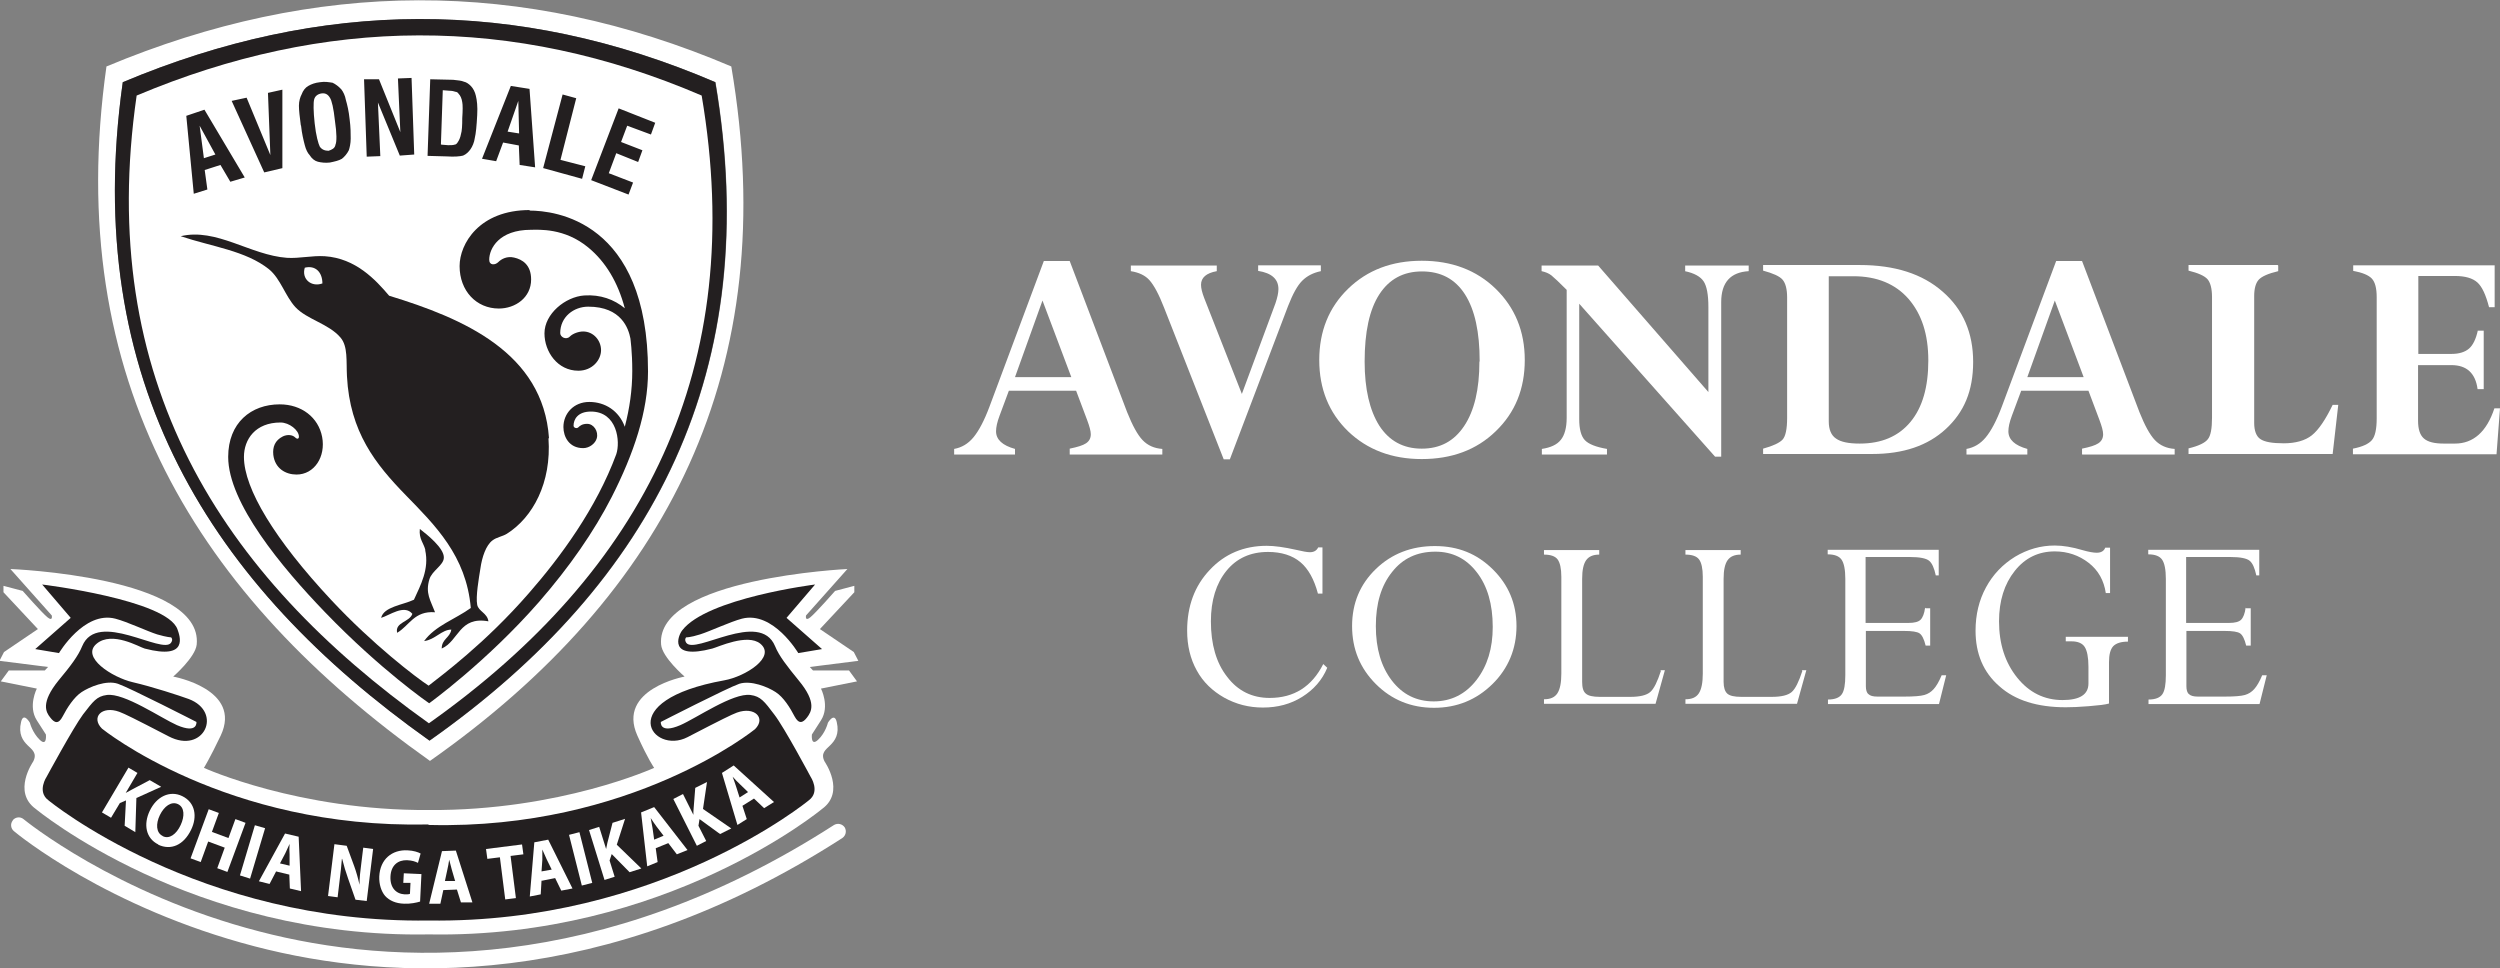 <?xml version="1.0" encoding="UTF-8"?>
<svg id="Layer_1" data-name="Layer 1" xmlns="http://www.w3.org/2000/svg" viewBox="0 0 93.67 36.28">
  <rect x="0" y="0" width="93.67" height="36.28" fill="#808080" stroke="none"/>
  <defs>
    <style>
      .cls-1, .cls-2 {
        fill: #fff;
      }

      .cls-2, .cls-3 {
        fill-rule: evenodd;
      }

      .cls-3, .cls-4 {
        fill: #231f20;
      }
    </style>
  </defs>
  <g>
    <path class="cls-2" d="m4.6,3.08C12.02-.04,19.37-.11,26.81,3.08c1.82,10.74-2.26,18.72-10.71,24.67C7.91,21.94,3.02,14.27,4.6,3.08h0Zm-.61-.59c7.82-3.27,15.57-3.34,23.41,0,1.93,11.34-2.38,19.76-11.29,26.02C7.47,22.38,2.32,14.29,3.99,2.48h0Z"/>
    <path class="cls-3" d="m4.6,3.08C12.02-.04,19.37-.11,26.8,3.08c1.82,10.74-2.26,18.72-10.71,24.67C7.9,21.94,3.02,14.28,4.6,3.08h0Z"/>
    <path class="cls-1" d="m16.09,30.35c4.89.03,8.42-1.58,8.42-1.58,0,0-.23-.32-.63-1.21-.78-1.74,1.77-2.21,1.77-2.21,0,0-.84-.72-.88-1.2-.21-2.49,6.98-2.83,6.98-2.83l-1.55,1.74s-.05.24.16.07c.21-.17.93-.99.93-.99l.72-.19v.24l-1.29,1.38,1.27.86.17.33-1.82.23.12.13h1.35l.3.41-1.35.27s.34.66,0,1.19l-.34.53s-.05.46.23.2c.28-.26.37-.64.37-.64,0,0,.24-.41.33-.03.11.46-.07.7-.24.87-.17.17-.38.3-.21.62,0,0,.79,1.13-.1,1.77,0,0-5.84,4.86-14.73,4.7h0c-8.89.16-14.73-4.7-14.73-4.7-.89-.64-.1-1.77-.1-1.77.17-.32-.04-.45-.21-.62-.17-.17-.35-.41-.24-.87.09-.39.33.03.33.03,0,0,.09.37.37.64.28.27.23-.2.23-.2l-.34-.53c-.34-.53,0-1.19,0-1.19l-1.35-.27.3-.41h1.35l.12-.13-1.82-.23.17-.33,1.27-.86-1.29-1.38v-.24l.72.19s.72.82.93.99c.21.17.16-.07.16-.07l-1.55-1.74s7.23.28,6.98,2.83c-.05.48-.88,1.2-.88,1.2,0,0,2.6.47,1.78,2.21-.42.88-.63,1.21-.63,1.21,0,0,3.54,1.61,8.42,1.58h0Z"/>
    <path class="cls-4" d="m16.09,30.91c7.57.18,12.2-3.59,12.2-3.59.42-.42-.02-.86-.68-.62-.21.08-.54.24-1.85.92-1.31.68-2.84-1.37,1.38-2.13.78-.14,1.95-.87,1.35-1.37-.48-.4-1.6.13-1.8.18-1.67.44-1.28-.49-1.13-.68.92-1.21,4.98-1.72,4.98-1.72l-1.07,1.25,1.33,1.17-.89.15s-.94-1.59-2.11-1.29c-.45.12-1.19.47-1.57.59-.38.12-.52.11-.52.11,0,0-.08.07,0,.2.32.47,2.76-1.24,3.33.13.15.37.45.75.89,1.29.68.82.47,1.17.31,1.38-.16.21-.31.26-.47-.04-.16-.31-.41-.72-.71-.91-.29-.19-.92-.45-1.36-.31-.44.15-2.94,1.43-2.94,1.43,0,0-.06.46.73.12.6-.26,1.98-1.22,2.63-1.13.38.05.52.24.89.73.38.49,1.36,2.33,1.36,2.33,0,0,.38.56-.07.89,0,0-5.6,4.62-14.24,4.5h0c-8.63.12-14.24-4.5-14.24-4.5-.45-.33-.07-.89-.07-.89,0,0,.99-1.83,1.36-2.33.38-.49.51-.68.89-.73.65-.09,2.04.87,2.63,1.13.79.34.73-.12.73-.12,0,0-2.5-1.28-2.94-1.43-.44-.15-1.07.12-1.36.31-.29.19-.55.6-.71.91-.16.31-.31.25-.47.04-.16-.2-.36-.55.31-1.38.45-.54.74-.92.89-1.29.57-1.37,3.01.34,3.33-.13.09-.13,0-.2,0-.2,0,0-.14,0-.52-.11-.38-.12-1.11-.47-1.57-.59-1.17-.3-2.11,1.29-2.11,1.29l-.89-.15,1.33-1.17-1.07-1.25s4.68.57,5.07,1.68c.08.23.45,1.16-1.23.72-.19-.05-1.22-.67-1.8-.18-.6.5.58,1.26,1.35,1.44.77.18,1.74.5,2.1.63,1.3.49.57,2.09-.75,1.4-1.31-.68-1.64-.84-1.85-.92-.66-.24-1.07.21-.65.63,0,0,4.63,3.76,12.2,3.59h0Z"/>
    <path class="cls-2" d="m5.12,3.58c7.05-2.97,14.09-3.04,21.17,0,1.73,10.2-2.15,17.81-10.22,23.52C8.24,21.52,3.58,14.22,5.12,3.58h0Z"/>
    <path class="cls-3" d="m7.63,5.93l.44-.14-.59-1.08.16,1.22h0Zm-.37,1.33l-.28-2.92.68-.23,1.51,2.54-.54.16-.37-.63-.59.19.1.73-.51.16h0Zm2.64-.8l-1.22-2.68.56-.12.89,2.15-.09-2.33.54-.12v2.94l-.68.16h0Zm1.89-1.84c.05.47.14.77.19.87.07.11.19.16.33.16.12-.04.24-.09.26-.23.05-.11.05-.42-.02-.89-.05-.47-.12-.77-.19-.87-.07-.12-.17-.18-.31-.16-.14.02-.25.1-.28.23-.03.11-.03.44.02.89h0Zm-.52.07c-.04-.3-.07-.56-.07-.73s.05-.33.1-.42c.05-.14.14-.26.25-.32.12-.07.26-.12.44-.14.19-.03.33,0,.47.02.11.05.23.14.33.25.07.09.14.23.17.4.05.17.11.42.14.72.04.3.04.54.04.72,0,.19-.04.35-.07.44-.07.14-.17.25-.26.32-.12.07-.26.1-.45.14-.17.02-.33,0-.45-.03-.12-.03-.23-.12-.31-.25-.07-.07-.14-.21-.18-.37-.05-.19-.11-.44-.14-.73h0Zm2.47,1.17l-.1-2.89h.56l.8,1.98-.09-2.01.51-.02.1,2.87-.54.04-.82-1.99.09,2.01-.51.02h0Zm2.8-.44l.25.02c.1,0,.19,0,.24-.02.05,0,.09-.04.12-.09.05-.07.1-.18.12-.3.04-.12.05-.33.05-.61.02-.28.02-.49,0-.59-.02-.14-.07-.25-.14-.32-.02-.04-.07-.07-.11-.07-.05-.02-.14-.04-.23-.04l-.25-.02-.07,2.03h0Zm-.52.42l.1-2.87.86.02c.18.02.31.03.4.07.1.02.19.09.26.16.09.09.16.23.19.37.04.16.07.4.05.72-.02.4-.05.7-.09.86-.02.16-.09.32-.16.42-.07.1-.16.19-.28.24-.11.03-.33.05-.61.03l-.73-.02h0Zm2.99-.91l.44.07-.03-1.22-.4,1.15h0Zm-.95,1.02l1.08-2.73.7.11.21,2.94-.58-.09-.03-.73-.59-.11-.26.7-.52-.09h0Zm2.29.35l.73-2.76.51.14-.59,2.31.93.24-.12.47-1.45-.4h0Zm1.8.45l1.03-2.69,1.37.54-.16.44-.89-.33-.23.61.8.31-.16.44-.82-.33-.28.75.91.35-.17.45-1.4-.54h0Z"/>
    <path class="cls-1" d="m.48,30.74c-.1.12-.08.3.04.4.14.12,3.5,2.88,9.03,4.32,5.1,1.33,13.07,1.7,22.01-4.06.13-.09.17-.26.09-.4-.09-.13-.26-.17-.4-.09-8.76,5.64-16.54,5.29-21.53,3.99-5.42-1.4-8.8-4.18-8.84-4.21-.12-.1-.3-.08-.4.04Z"/>
    <path class="cls-1" d="m4.81,28.76l.34.2-.44.75h0c.07-.04.14-.08.22-.12l.68-.36.43.25-.93.42-.04,1.28-.4-.24.05-.95-.23.1-.33.55-.34-.2,1-1.69Z"/>
    <path class="cls-1" d="m5.93,31.64c-.47-.23-.56-.76-.32-1.26.25-.53.75-.78,1.22-.55.49.24.57.77.33,1.26-.28.58-.76.78-1.23.56h0Zm.17-.31c.24.12.51-.07.67-.42.15-.32.15-.66-.1-.78-.25-.12-.52.08-.68.41-.16.33-.14.66.1.78h0Z"/>
    <path class="cls-1" d="m8.2,30.46l-.26.71.62.23.26-.71.38.14-.68,1.84-.38-.14.28-.77-.62-.23-.28.77-.38-.14.68-1.84.38.14Z"/>
    <path class="cls-1" d="m9.93,31.04l-.56,1.88-.38-.12.56-1.88.38.11Z"/>
    <path class="cls-1" d="m10.34,32.66l-.24.46-.4-.1.98-1.79.51.12.09,2.04-.42-.1-.02-.52-.5-.12Zm.51-.22v-.43c-.01-.12-.01-.27,0-.39h0c-.05.11-.11.24-.16.35l-.2.38.38.09Z"/>
    <path class="cls-1" d="m12.29,33.58l.24-1.95.46.06.28.76c.08.22.15.47.2.7h0c0-.26.03-.52.07-.82l.07-.57.37.05-.24,1.95-.42-.05-.28-.8c-.08-.22-.16-.49-.22-.73h-.01c-.02.26-.05.54-.09.85l-.07.59-.37-.05Z"/>
    <path class="cls-1" d="m15.74,33.78c-.13.04-.36.09-.6.08-.32-.01-.55-.12-.71-.29-.15-.18-.23-.44-.22-.73.03-.65.48-1.01,1.06-.98.23.01.4.07.49.12l-.1.35c-.1-.05-.21-.09-.41-.1-.33-.01-.6.18-.62.61-.02.41.2.65.53.67.09,0,.16,0,.2-.02l.02-.41h-.27s.02-.36.02-.36l.66.03-.05,1.03Z"/>
    <path class="cls-1" d="m16.61,33.35l-.11.51h-.42s.48-1.97.48-1.97l.52-.02.62,1.94h-.43s-.15-.48-.15-.48l-.51.02Zm.44-.35l-.12-.41c-.03-.12-.07-.26-.1-.38h0c-.02.12-.04.27-.07.38l-.09.42h.39Z"/>
    <path class="cls-1" d="m18.74,32.12l-.48.06-.05-.37,1.35-.17.05.37-.48.06.2,1.58-.4.05-.2-1.58Z"/>
    <path class="cls-1" d="m20.29,32.99l-.03.52-.41.08.17-2.03.52-.1.91,1.83-.42.08-.23-.47-.5.1Zm.38-.41l-.19-.39c-.05-.11-.11-.25-.16-.36h0c0,.12,0,.27,0,.39l-.03.43.39-.07Z"/>
    <path class="cls-1" d="m21.71,31.18l.48,1.9-.39.1-.48-1.9.39-.1Z"/>
    <path class="cls-1" d="m22.07,31.1l.38-.12.26.83h0c.02-.09.03-.16.05-.24l.19-.74.47-.15-.31.97.92.89-.44.14-.67-.68-.08.24.19.61-.38.12-.58-1.87Z"/>
    <path class="cls-1" d="m24.57,31.79l.07.51-.39.16-.23-2.02.49-.2,1.25,1.61-.4.16-.32-.42-.47.19Zm.29-.48l-.26-.34c-.07-.1-.16-.22-.22-.32h0c.02.12.05.27.07.38l.06.43.36-.15Z"/>
    <path class="cls-1" d="m25.24,29.93l.35-.18.39.78h0c0-.09,0-.17.01-.25l.06-.76.44-.22-.15,1.01,1.06.73-.42.21-.77-.56-.04.25.29.57-.35.18-.88-1.75Z"/>
    <path class="cls-1" d="m27.82,30.2l.16.49-.35.22-.58-1.95.44-.28,1.51,1.37-.37.23-.38-.36-.43.27Zm.21-.52l-.31-.3c-.09-.08-.19-.19-.27-.28h0c.04.12.1.26.13.37l.13.41.33-.21Z"/>
    <path class="cls-4" d="m20.55,16.42c.12,1.67-.59,2.97-1.56,3.58-.16.1-.39.13-.54.25-.24.18-.39.62-.45,1.05-.06.37-.18,1.06-.12,1.36.05.25.38.31.42.62-1.1-.2-1.11.74-1.75,1.02,0-.36.31-.4.36-.71-.36,0-.61.38-1.02.43.42-.58,1.17-.82,1.75-1.24-.17-1.96-1.34-3.1-2.44-4.23-1.13-1.16-2.09-2.36-2.2-4.45-.03-.57.04-1.12-.24-1.45-.44-.52-1.26-.68-1.69-1.14-.38-.41-.56-1.07-.99-1.42-.87-.7-2.16-.85-3.31-1.24,1.34-.32,2.61.71,3.98.81.46.03.94-.09,1.42-.06,1.16.08,1.9.88,2.41,1.48,2.78.85,5.77,2.13,5.99,5.34Z"/>
    <path class="cls-1" d="m11.42,10.03c-.13.42.24.74.66.59,0-.42-.26-.69-.66-.59Z"/>
    <path class="cls-4" d="m15.94,20.62c-.06-.27-.25-.42-.21-.8.25.19.92.72.9,1.08-.01.28-.44.48-.54.8-.16.53.04.79.21,1.24-.78-.06-.96.5-1.42.77-.09-.4.47-.4.57-.71-.3-.37-.86.06-1.17.15.1-.42.81-.48,1.23-.68.25-.55.58-1.15.42-1.86Z"/>
    <path class="cls-4" d="m19.85,7.87c-1.9,0-2.63,1.27-2.63,2.1,0,.93.63,1.59,1.47,1.59.62,0,1.21-.41,1.21-1.09,0-.55-.33-.75-.64-.82-.26-.06-.47.05-.59.17-.12.12-.34.13-.34-.09,0-.42.37-1.12,1.56-1.12.29,0,1.26-.08,2.16.67.64.53,1.1,1.29,1.36,2.27-.4-.33-.91-.52-1.52-.48-.71.05-1.49.69-1.49,1.42,0,.69.49,1.4,1.27,1.4.52,0,.85-.4.85-.77s-.29-.7-.67-.7c-.16,0-.38.07-.5.19-.14.14-.36.02-.36-.13,0-.61.51-.99,1.05-.99,1.25,0,1.51.83,1.58,1.19,0,.02.07.48.07,1.22,0,.71-.1,1.4-.28,2.09-.22-.6-.74-.93-1.33-.93s-.97.44-.97.94c0,.36.21.79.74.79.24,0,.46-.18.51-.37.07-.25-.11-.54-.36-.54-.18,0-.27.07-.33.13-.06.06-.18.02-.18-.06,0-.23.15-.53.65-.53.99,0,1.11,1.13.95,1.6-.75,2.03-2.09,3.85-3.27,5.2-1.65,1.9-3.32,3.12-3.76,3.47-.45-.29-2.09-1.54-3.65-3.21-2.11-2.26-3.27-4.17-3.27-5.36,0-.66.43-1.29,1.37-1.29.33,0,.69.29.69.53,0,.09-.07.1-.14.03-.1-.1-.29-.12-.46-.04-.3.15-.39.4-.36.69.06.51.46.74.87.74.67,0,1.1-.67.96-1.41-.14-.73-.77-1.22-1.59-1.22-1.07,0-1.93.69-1.93,1.97,0,1.72,2,4.13,3.63,5.82,2.09,2.17,3.9,3.41,3.9,3.41,0,0,2.15-1.55,4.11-3.79,1.15-1.32,2.07-2.65,2.73-3.94.83-1.63,1.36-3.21,1.36-4.7,0-5.67-3.52-6.03-4.44-6.03Z"/>
  </g>
  <g>
    <g>
      <path class="cls-1" d="m40.08,17.02v-.21c.29-.06.49-.12.61-.2.12-.08.18-.19.18-.34,0-.12-.05-.3-.14-.54l-.41-1.09h-2.52l-.35.94c-.09.24-.13.43-.13.58,0,.31.24.53.71.66v.21h-2.28v-.21c.28-.05.52-.19.72-.43.2-.24.41-.63.61-1.17l2.03-5.44h.97l2.15,5.66c.2.5.39.85.58,1.05.19.2.44.31.74.33v.21h-3.47Zm-2.05-2.89h2.11l-1.08-2.87-1.03,2.87Z"/>
      <path class="cls-1" d="m49.49,9.95v.21c-.29.06-.52.18-.7.36-.18.18-.35.49-.53.95l-2.18,5.74h-.23l-2.23-5.67c-.2-.52-.39-.86-.55-1.04-.16-.18-.39-.29-.7-.34v-.21h3.22v.21c-.39.07-.59.24-.59.51,0,.13.04.29.12.5l1.41,3.59,1.26-3.4c.07-.21.11-.39.11-.53,0-.37-.25-.6-.76-.68v-.21h2.34Z"/>
      <path class="cls-1" d="m57.13,13.49c0,1.08-.36,1.97-1.09,2.67-.72.7-1.65,1.04-2.77,1.04s-2.04-.35-2.76-1.04c-.72-.7-1.08-1.59-1.08-2.67s.36-1.97,1.08-2.67c.72-.7,1.64-1.05,2.76-1.05s2.05.35,2.77,1.05c.72.7,1.09,1.59,1.09,2.67Zm-1.69.05c0-1.1-.18-1.93-.55-2.51s-.91-.86-1.61-.86-1.23.29-1.6.86c-.37.57-.55,1.41-.55,2.52,0,1.03.19,1.83.55,2.4.37.57.9.86,1.59.86s1.21-.28,1.59-.85c.38-.57.57-1.37.57-2.41Z"/>
      <path class="cls-1" d="m63.14,10.16v-.21h2.38v.21c-.68.04-1.03.42-1.03,1.16v5.79h-.23l-5.09-5.73v4.32c0,.38.07.64.21.79.14.15.42.26.83.33v.21h-2.44v-.21c.33-.05.57-.16.71-.34.14-.17.22-.45.22-.82v-4.8c-.28-.28-.47-.46-.57-.54-.1-.08-.23-.13-.37-.16v-.21h2.12l4.13,4.74v-3.18c0-.47-.06-.79-.18-.97-.12-.18-.36-.31-.7-.38Z"/>
      <path class="cls-1" d="m66.06,17.02v-.21c.37-.1.62-.22.73-.34.11-.12.17-.39.17-.81v-4.51c0-.32-.06-.54-.17-.67-.11-.13-.36-.24-.73-.34v-.21h3.62c1.31,0,2.35.33,3.11,1,.76.66,1.14,1.54,1.14,2.63s-.34,1.88-1.02,2.51c-.68.63-1.6.94-2.76.94h-4.09Zm3.38-6.67h-.92v5.44c0,.3.09.52.27.64.18.13.47.19.89.19.82,0,1.45-.27,1.9-.81.45-.54.67-1.31.67-2.3s-.25-1.74-.74-2.31c-.49-.56-1.18-.85-2.07-.85Z"/>
      <path class="cls-1" d="m78.01,17.02v-.21c.29-.06.49-.12.61-.2.12-.08.18-.19.18-.34,0-.12-.05-.3-.14-.54l-.41-1.09h-2.52l-.35.94c-.09.24-.13.43-.13.58,0,.31.24.53.71.66v.21h-2.28v-.21c.28-.05.52-.19.72-.43.2-.24.41-.63.61-1.17l2.03-5.44h.97l2.15,5.66c.2.5.39.85.58,1.05s.44.31.74.33v.21h-3.46Zm-2.05-2.89h2.11l-1.08-2.87-1.03,2.87Z"/>
      <path class="cls-1" d="m85.36,9.95v.21c-.38.09-.62.2-.73.32-.11.12-.17.33-.17.61v4.76c0,.29.08.5.23.6.16.11.45.16.88.16s.8-.1,1.05-.3c.25-.2.51-.58.78-1.14h.21l-.21,1.84h-5.4v-.21c.38-.09.62-.21.72-.34.11-.13.16-.4.16-.81v-4.52c0-.32-.06-.54-.17-.67-.12-.13-.35-.23-.71-.32v-.21h3.34Z"/>
      <path class="cls-1" d="m92.83,12.39h.23v2.19h-.23c-.08-.6-.41-.9-.98-.9h-1.25v2.08c0,.32.07.54.22.67.15.13.39.19.75.19h.41c.69,0,1.19-.44,1.48-1.32h.21l-.13,1.72h-5.38v-.21c.36-.07.59-.18.71-.32.12-.14.18-.41.18-.81v-4.55c0-.33-.06-.56-.18-.69-.12-.13-.36-.23-.7-.29v-.21h5.3v1.57h-.21c-.12-.46-.26-.77-.44-.93-.18-.16-.46-.24-.84-.24h-1.37v2.92h1.25c.28,0,.5-.07.65-.2.15-.13.26-.36.33-.68Z"/>
    </g>
    <g>
      <path class="cls-1" d="m49.55,20.52v1.72h-.17c-.14-.53-.36-.93-.66-1.18-.3-.25-.71-.38-1.21-.38-.66,0-1.18.24-1.56.71-.38.47-.58,1.1-.58,1.89,0,.86.2,1.56.61,2.08.4.53.94.79,1.59.79.91,0,1.58-.42,2.01-1.27l.15.14c-.19.46-.51.82-.94,1.09-.43.27-.92.4-1.47.4-.52,0-1-.12-1.45-.37-.44-.25-.79-.58-1.03-1.02-.24-.43-.36-.93-.36-1.49,0-.92.28-1.68.85-2.28.56-.6,1.28-.9,2.13-.9.29,0,.65.05,1.1.15.25.06.42.09.52.09.15,0,.25-.06.31-.18h.16Z"/>
      <path class="cls-1" d="m50.66,23.46c0-.86.3-1.57.89-2.14.59-.57,1.33-.86,2.21-.86s1.58.29,2.17.87c.59.58.89,1.29.89,2.13s-.3,1.58-.9,2.17c-.6.59-1.33.89-2.19.89s-1.59-.3-2.18-.89c-.59-.59-.89-1.31-.89-2.17Zm.89,0c0,.84.2,1.52.6,2.04.4.52.92.78,1.57.78s1.19-.27,1.6-.8c.41-.53.61-1.19.61-1.99,0-.85-.2-1.54-.6-2.05-.4-.52-.92-.77-1.55-.77-.68,0-1.22.25-1.62.76-.41.51-.61,1.18-.61,2.03Z"/>
      <path class="cls-1" d="m62.21,25.11h.17l-.35,1.26h-4.18v-.17c.24,0,.4-.07.5-.22.1-.15.15-.4.15-.74v-3.63c0-.31-.05-.53-.14-.65-.09-.12-.26-.18-.51-.18v-.17h2.07v.17c-.23,0-.39.07-.49.21-.1.14-.15.37-.15.7v3.86c0,.21.04.36.14.44.09.08.26.12.52.12h1.15c.35,0,.6-.06.74-.18.14-.12.27-.39.4-.79Z"/>
      <path class="cls-1" d="m67.51,25.11h.17l-.35,1.26h-4.18v-.17c.24,0,.4-.07.5-.22.1-.15.15-.4.15-.74v-3.63c0-.31-.05-.53-.14-.65-.09-.12-.26-.18-.51-.18v-.17h2.07v.17c-.23,0-.39.07-.49.21-.1.14-.15.37-.15.7v3.86c0,.21.05.36.14.44.09.08.26.12.52.12h1.15c.35,0,.6-.06.74-.18.14-.12.27-.39.4-.79Z"/>
      <path class="cls-1" d="m72.15,22.79h.17v1.4h-.17c-.06-.25-.14-.4-.23-.46-.09-.06-.28-.09-.58-.09h-1.43v2.07c0,.14.03.25.1.3.06.06.17.09.33.09h1.01c.36,0,.61-.02.75-.06.14-.04.25-.11.35-.22.1-.11.2-.28.3-.52h.17l-.27,1.08h-4.16v-.17c.26,0,.43-.07.52-.2.09-.13.13-.37.13-.71v-3.61c0-.35-.05-.59-.14-.72-.09-.13-.26-.2-.52-.2v-.17h4.16v.96h-.11c-.06-.28-.14-.46-.25-.55-.11-.09-.35-.14-.72-.14h-1.66v2.47h1.61c.22,0,.37-.04.45-.12.08-.08.14-.23.17-.45Z"/>
      <path class="cls-1" d="m79.73,23.87v.17c-.26,0-.44.06-.55.17-.11.12-.16.32-.16.6v1.55c-.13.04-.39.07-.76.1-.37.03-.65.04-.86.04-1.07,0-1.9-.26-2.49-.79-.6-.52-.89-1.22-.89-2.08,0-.6.13-1.14.39-1.62.26-.48.62-.86,1.09-1.15.47-.28.96-.42,1.49-.42.31,0,.66.06,1.03.17.24.07.42.1.54.1.16,0,.27-.06.32-.19h.18v1.7h-.16c-.07-.47-.28-.85-.64-1.13-.36-.28-.79-.43-1.27-.43-.61,0-1.11.24-1.5.73-.39.49-.59,1.12-.59,1.89,0,.85.23,1.55.68,2.11.45.56,1.02.84,1.7.84.65,0,.97-.21.97-.62v-.63c0-.35-.05-.6-.14-.74-.09-.14-.26-.21-.49-.21h-.22v-.17h2.34Z"/>
      <path class="cls-1" d="m84.16,22.79h.17v1.4h-.17c-.06-.25-.14-.4-.23-.46-.09-.06-.28-.09-.58-.09h-1.43v2.07c0,.14.03.25.1.3.06.06.17.09.33.09h1.01c.36,0,.61-.02.75-.06.14-.04.25-.11.35-.22.1-.11.2-.28.3-.52h.17l-.27,1.08h-4.16v-.17c.26,0,.43-.07.52-.2.09-.13.13-.37.13-.71v-3.61c0-.35-.05-.59-.14-.72-.09-.13-.26-.2-.52-.2v-.17h4.16v.96h-.11c-.06-.28-.14-.46-.25-.55-.11-.09-.35-.14-.72-.14h-1.66v2.47h1.61c.22,0,.37-.04.45-.12.08-.08.14-.23.17-.45Z"/>
    </g>
  </g>
</svg>